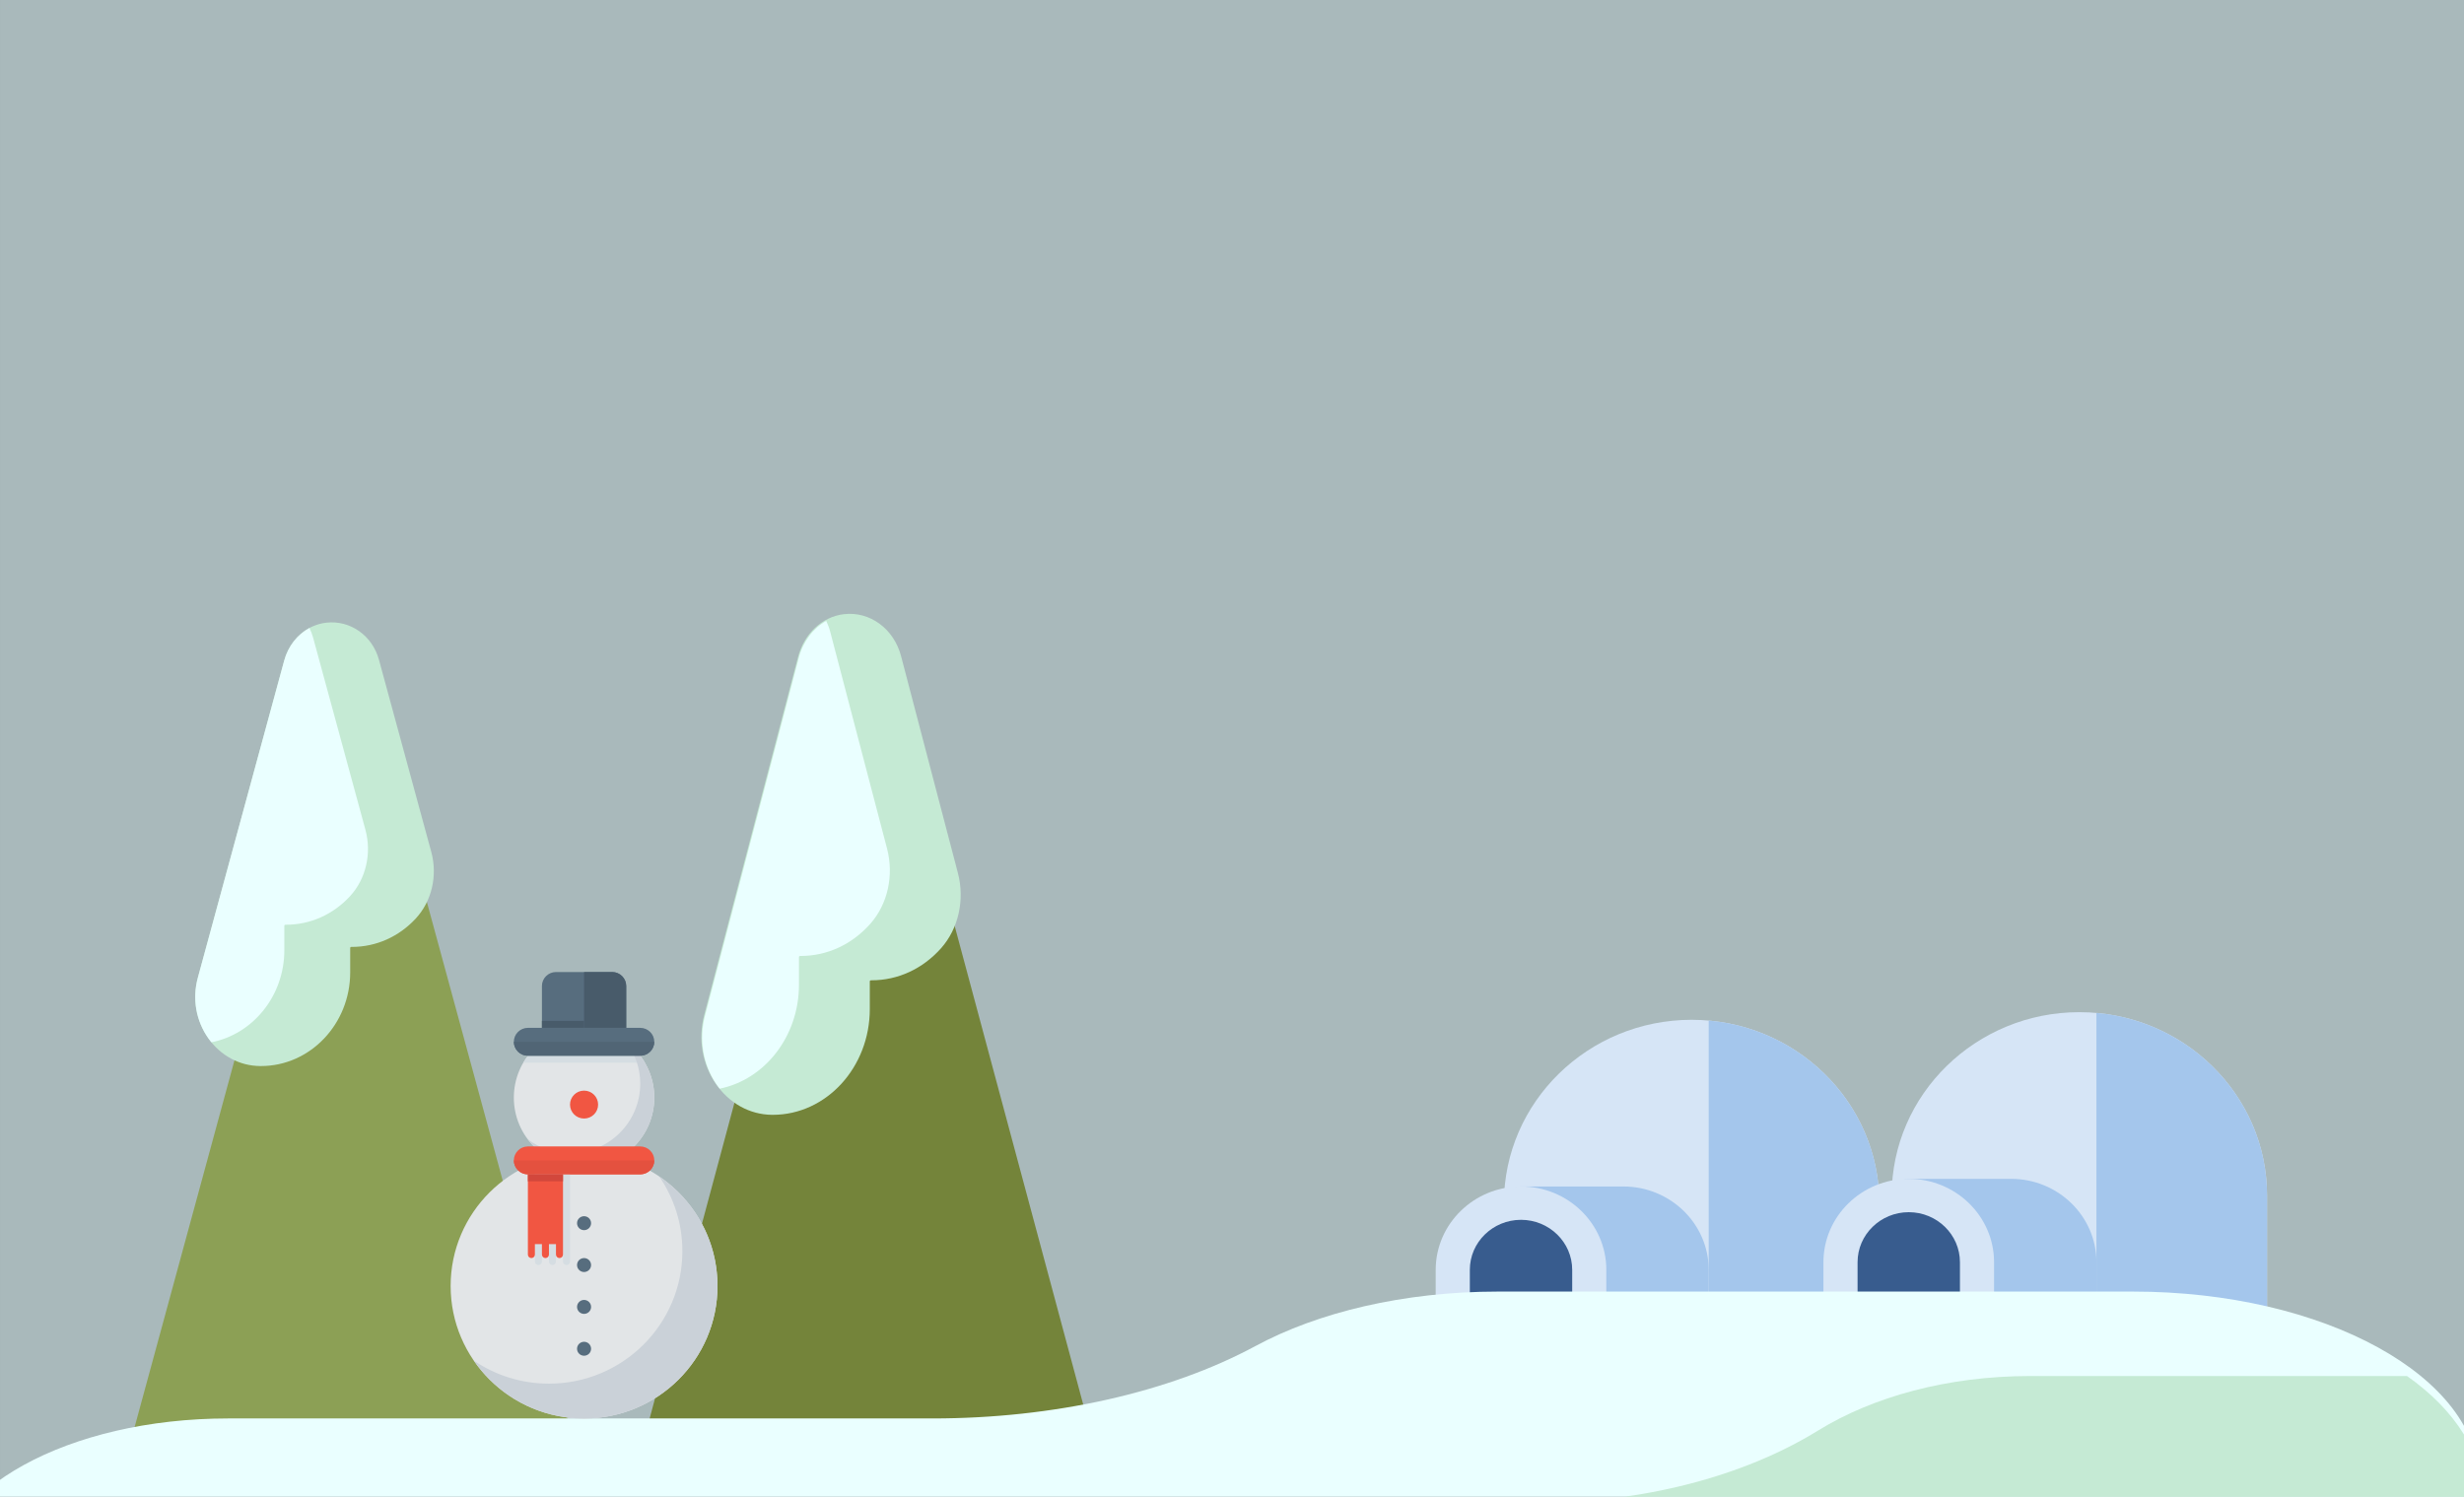 <?xml version="1.0" encoding="UTF-8" standalone="no"?>
<svg
   xmlns:dc="http://purl.org/dc/elements/1.1/"
   xmlns:cc="http://creativecommons.org/ns#"
   xmlns:rdf="http://www.w3.org/1999/02/22-rdf-syntax-ns#"
   xmlns:svg="http://www.w3.org/2000/svg"
   xmlns="http://www.w3.org/2000/svg"
   width="229.097mm"
   height="139.172mm"
   viewBox="0 0 229.097 139.172"
   version="1.1"
   id="svg8">
  <rect x="0" y="0" width="229.097" height="139.172" fill="#333333" stroke="none"/>
  <defs
     id="defs2" />
  <g
     id="layer1"
     transform="translate(-0.373,-158.216)">
    <g
       id="g140"
       transform="matrix(0.265,0,0,0.265,0.373,161.921)">
      <g
         id="g253-3"
         transform="matrix(0.304,0,0,0.297,669.771,321.633)">
        <path
           style="fill:#d6e5f6"
           d="m 295.382,59.077 c -119.44,0 -216.613,97.174 -216.613,216.615 0,10.877 8.817,19.692 19.692,19.692 v 118.154 c -10.875,0 -19.692,8.818 -19.692,19.692 0,10.877 8.817,19.692 19.692,19.692 h 393.846 c 10.875,0 19.692,-8.816 19.692,-19.692 V 275.692 C 512,156.251 414.825,59.077 295.382,59.077 Z"
           id="path186-6" />
        <path
           style="fill:#a4c6ec"
           d="M 216.615,256 H 98.462 C 87.587,256 78.77,264.817 78.77,275.692 V 433.23 c 0,10.877 8.817,19.692 19.692,19.692 h 171.313 25.61 19.692 V 433.23 407.62 354.464 C 315.077,300.171 270.907,256 216.615,256 Z"
           id="path188-7" />
        <path
           style="fill:#385c8e"
           d="m 98.462,275.692 c -43.503,0 -78.769,35.269 -78.769,78.772 v 98.459 h 157.538 v -98.459 c 0,-43.503 -35.267,-78.772 -78.769,-78.772 z"
           id="path190-5" />
        <path
           style="fill:#a4c6ec"
           d="m 315.077,59.981 v 392.942 h 177.231 c 10.875,0 19.692,-8.816 19.692,-19.692 V 275.692 C 512,162.89 425.325,69.967 315.077,59.981 Z"
           id="path192-3" />
        <path
           style="fill:#d6e5f6"
           d="M 98.462,256 C 44.17,256 0,300.171 0,354.464 v 78.767 c 0,10.877 8.817,19.692 19.692,19.692 h 19.692 v -98.459 c 0,-32.575 26.502,-59.08 59.077,-59.08 32.575,0 59.077,26.505 59.077,59.08 v 98.459 h 19.692 c 10.875,0 19.692,-8.816 19.692,-19.692 V 354.464 C 196.923,300.171 152.753,256 98.462,256 Z"
           id="path194-5" />
        <g
           id="g196-6" />
        <g
           id="g198-2" />
        <g
           id="g200-9" />
        <g
           id="g202-1" />
        <g
           id="g204-2" />
        <g
           id="g206-7" />
        <g
           id="g208-0" />
        <g
           id="g210-9" />
        <g
           id="g212-3" />
        <g
           id="g214-6" />
        <g
           id="g216-0" />
        <g
           id="g218-6" />
        <g
           id="g220-2" />
        <g
           id="g222-6" />
        <g
           id="g224-1" />
      </g>
      <rect
         style="fill:#a9b9bb;fill-opacity:1;fill-rule:evenodd;stroke-width:1.108"
         id="rect250"
         width="865.875"
         height="526.003"
         x="0.001"
         y="-14.003" />
      <g
         id="g253-8"
         transform="matrix(0.304,0,0,0.297,503.73,326.311)">
        <path
           style="fill:#d6e5f6"
           d="m 295.382,59.077 c -119.44,0 -216.613,97.174 -216.613,216.615 0,10.877 8.817,19.692 19.692,19.692 v 118.154 c -10.875,0 -19.692,8.818 -19.692,19.692 0,10.877 8.817,19.692 19.692,19.692 h 393.846 c 10.875,0 19.692,-8.816 19.692,-19.692 V 275.692 C 512,156.251 414.825,59.077 295.382,59.077 Z"
           id="path186-7" />
        <path
           style="fill:#a4c6ec"
           d="M 216.615,256 H 98.462 C 87.587,256 78.77,264.817 78.77,275.692 V 433.23 c 0,10.877 8.817,19.692 19.692,19.692 h 171.313 25.61 19.692 V 433.23 407.62 354.464 C 315.077,300.171 270.907,256 216.615,256 Z"
           id="path188-9" />
        <path
           style="fill:#385c8e"
           d="m 98.462,275.692 c -43.503,0 -78.769,35.269 -78.769,78.772 v 98.459 h 157.538 v -98.459 c 0,-43.503 -35.267,-78.772 -78.769,-78.772 z"
           id="path190-2" />
        <path
           style="fill:#a4c6ec"
           d="m 315.077,59.981 v 392.942 h 177.231 c 10.875,0 19.692,-8.816 19.692,-19.692 V 275.692 C 512,162.89 425.325,69.967 315.077,59.981 Z"
           id="path192-0" />
        <path
           style="fill:#d6e5f6"
           d="M 98.462,256 C 44.17,256 0,300.171 0,354.464 v 78.767 c 0,10.877 8.817,19.692 19.692,19.692 h 19.692 v -98.459 c 0,-32.575 26.502,-59.08 59.077,-59.08 32.575,0 59.077,26.505 59.077,59.08 v 98.459 h 19.692 c 10.875,0 19.692,-8.816 19.692,-19.692 V 354.464 C 196.923,300.171 152.753,256 98.462,256 Z"
           id="path194-2" />
        <g
           id="g196-3" />
        <g
           id="g198-7" />
        <g
           id="g200-5" />
        <g
           id="g202-9" />
        <g
           id="g204-22" />
        <g
           id="g206-8" />
        <g
           id="g208-9" />
        <g
           id="g210-7" />
        <g
           id="g212-36" />
        <g
           id="g214-1" />
        <g
           id="g216-2" />
        <g
           id="g218-9" />
        <g
           id="g220-3" />
        <g
           id="g222-1" />
        <g
           id="g224-9" />
      </g>
      <g
         id="g42" />
      <g
         id="g62" />
      <g
         id="g64" />
      <g
         id="g66" />
      <g
         id="g68" />
      <g
         id="g70" />
      <g
         id="g72" />
      <g
         id="g74" />
      <g
         id="g76" />
      <g
         id="g78" />
      <g
         id="g80" />
      <g
         id="g82" />
      <g
         id="g84" />
      <g
         id="g86" />
      <g
         id="g88" />
      <g
         id="g90" />
      <g
         id="g253"
         transform="matrix(0.304,0,0,0.297,639.771,323.633)">
        <path
           style="fill:#d6e5f6"
           d="m 295.382,59.077 c -119.44,0 -216.613,97.174 -216.613,216.615 0,10.877 8.817,19.692 19.692,19.692 v 118.154 c -10.875,0 -19.692,8.818 -19.692,19.692 0,10.877 8.817,19.692 19.692,19.692 h 393.846 c 10.875,0 19.692,-8.816 19.692,-19.692 V 275.692 C 512,156.251 414.825,59.077 295.382,59.077 Z"
           id="path186" />
        <path
           style="fill:#a4c6ec"
           d="M 216.615,256 H 98.462 C 87.587,256 78.77,264.817 78.77,275.692 V 433.23 c 0,10.877 8.817,19.692 19.692,19.692 h 171.313 25.61 19.692 V 433.23 407.62 354.464 C 315.077,300.171 270.907,256 216.615,256 Z"
           id="path188" />
        <path
           style="fill:#385c8e"
           d="m 98.462,275.692 c -43.503,0 -78.769,35.269 -78.769,78.772 v 98.459 h 157.538 v -98.459 c 0,-43.503 -35.267,-78.772 -78.769,-78.772 z"
           id="path190" />
        <path
           style="fill:#a4c6ec"
           d="m 315.077,59.981 v 392.942 h 177.231 c 10.875,0 19.692,-8.816 19.692,-19.692 V 275.692 C 512,162.89 425.325,69.967 315.077,59.981 Z"
           id="path192" />
        <path
           style="fill:#d6e5f6"
           d="M 98.462,256 C 44.17,256 0,300.171 0,354.464 v 78.767 c 0,10.877 8.817,19.692 19.692,19.692 h 19.692 v -98.459 c 0,-32.575 26.502,-59.08 59.077,-59.08 32.575,0 59.077,26.505 59.077,59.08 v 98.459 h 19.692 c 10.875,0 19.692,-8.816 19.692,-19.692 V 354.464 C 196.923,300.171 152.753,256 98.462,256 Z"
           id="path194" />
        <g
           id="g196" />
        <g
           id="g198" />
        <g
           id="g200" />
        <g
           id="g202" />
        <g
           id="g204" />
        <g
           id="g206" />
        <g
           id="g208" />
        <g
           id="g210" />
        <g
           id="g212" />
        <g
           id="g214" />
        <g
           id="g216" />
        <g
           id="g218" />
        <g
           id="g220" />
        <g
           id="g222" />
        <g
           id="g224" />
      </g>
      <g
         id="g640"
         transform="translate(695.975,-224.046)">
        <path
           style="fill:#8ca055;stroke-width:0.683"
           d="m -562.939,465.1 69.438,255.043 c 1.354,4.973 -2.204,9.923 -7.132,9.923 h -140.32 c -6.534,0 -11.251,-6.562 -9.455,-13.154 l 68.558,-251.81 c 1.206,-4.43 5.065,-7.485 9.455,-7.485 v 0 c 4.391,-9.6e-4 8.25,3.053 9.456,7.484 z"
           id="path559" />
        <path
           style="fill:#c5ead4;stroke-width:0.683"
           d="m -563.013,441.578 v 0 c -2.314,-8.497 -10.075,-13.975 -18.457,-13.024 -7.003,0.792 -12.812,6.021 -14.799,13.322 l -30.295,111.27 c -2.011,7.387 -0.648,15.158 3.739,21.32 4.326,6.075 10.927,9.599 18.105,9.667 l 0.294,9.6e-4 c 17.269,0 31.319,-14.744 31.319,-32.867 v -8.627 c 0,-0.06 0.005,-0.104 0.067,-0.17 0.061,-0.064 0.177,-0.142 0.302,-0.142 v 0 l 0.18,7e-4 c 8.533,0 16.509,-3.538 22.456,-9.963 5.627,-6.079 7.712,-15.037 5.441,-23.379 z"
           id="path561" />
        <path
           style="fill:#eaffff;stroke-width:0.683"
           d="m -567.769,501.201 c 2.271,8.341 0.186,17.3 -5.441,23.379 -5.947,6.424 -13.923,9.963 -22.456,9.963 l -0.18,-7e-4 v 0 c -0.125,0 -0.241,0.077 -0.302,0.142 -0.062,0.064 -0.067,0.11 -0.067,0.17 v 8.627 c 0,16.069 -11.049,29.473 -25.591,32.307 -0.35,-0.428 -0.693,-0.866 -1.018,-1.323 -4.388,-6.162 -5.75,-13.933 -3.739,-21.32 l 30.295,-111.27 c 1.387,-5.097 4.642,-9.179 8.861,-11.451 0.523,1.06 0.963,2.181 1.286,3.369 v 0 z m 72.783,74.367 c 0,0 -4.609,-0.036 0,0 z"
           id="path563" />
        <path
           style="fill:#74843a;stroke-width:0.869"
           d="m -381.697,458.004 70.693,263.188 c 1.378,5.132 -2.245,10.24 -7.262,10.24 H -461.12 c -6.651,0 -11.454,-6.772 -9.627,-13.575 l 69.796,-259.854 c 1.228,-4.572 5.156,-7.725 9.627,-7.725 v 0 c 4.471,0 8.4,3.152 9.627,7.725 z"
           id="path557" />
        <path
           style="fill:#eaffff;stroke-width:1.349"
           d="m 173.902,730.046 v 33.391 0 h -465.819 -425.314 v 0 c 0,-30.736 45.339,-55.652 101.265,-55.652 h 247.175 c 42.359,0 83.072,-9.095 113.299,-25.403 21.915,-11.825 51.95,-19.119 85.09,-19.119 H 52.381 c 67.114,0 121.52,29.9 121.52,66.783 z"
           id="path567" />
        <g
           id="g573"
           transform="translate(-35.752,-154.674)">
          <path
             style="fill:#c5ead4;stroke-width:1.261"
             d="m 211.361,925.483 h -407.128 -222.731 c 13.659,-19.652 44.83,-33.391 81.122,-33.391 h 216.032 c 37.022,0 72.606,-9.095 99.024,-25.403 19.154,-11.825 45.404,-19.119 74.369,-19.119 H 184.295 c 16.823,11.816 27.064,27.414 27.064,44.522 v 33.391 z"
             id="path569" />
          <path
             style="fill:#c5ead4;stroke-width:1.325"
             d="m 211.361,919.483 c 0,4.61 -6.564,8.348 -14.659,8.348 h -869.776 c -8.095,0 -14.659,-3.738 -14.659,-8.348 0,-4.61 6.564,-8.348 14.659,-8.348 h 869.776 c 8.095,0 14.659,3.738 14.659,8.348 z"
             id="path571" />
        </g>
        <g
           id="g577" />
        <g
           id="g579" />
        <g
           id="g581" />
        <g
           id="g583" />
        <g
           id="g585" />
        <g
           id="g587" />
        <g
           id="g589" />
        <g
           id="g591" />
        <g
           id="g593" />
        <g
           id="g595" />
        <g
           id="g597" />
        <g
           id="g599" />
        <g
           id="g601" />
        <g
           id="g603" />
        <g
           id="g605" />
        <path
           style="fill:#c5ead4;stroke-width:0.756"
           d="m -379.831,440.279 v 0 c -2.515,-9.594 -10.949,-15.779 -20.058,-14.706 -7.611,0.895 -13.923,6.798 -16.083,15.042 l -32.923,125.639 c -2.185,8.341 -0.705,17.116 4.064,24.074 4.701,6.86 11.875,10.838 19.675,10.915 l 0.319,0.002 c 18.768,0 34.037,-16.648 34.037,-37.111 v -9.742 c 0,-0.068 0.005,-0.118 0.072,-0.192 0.067,-0.073 0.192,-0.16 0.328,-0.16 v 0 l 0.196,7.9e-4 c 9.273,0 17.941,-3.995 24.405,-11.25 6.116,-6.864 8.381,-16.979 5.913,-26.398 z"
           id="path561-5" />
        <path
           style="fill:#eaffff;stroke-width:0.756"
           d="m -384.739,507.856 c 2.468,9.419 0.202,19.534 -5.913,26.398 -6.463,7.254 -15.131,11.25 -24.405,11.25 l -0.196,-7.9e-4 v 0 c -0.136,0 -0.261,0.087 -0.328,0.16 -0.067,0.073 -0.072,0.124 -0.072,0.192 v 9.742 c 0,18.145 -12.007,33.279 -27.812,36.479 -0.38,-0.483 -0.753,-0.978 -1.107,-1.493 -4.769,-6.958 -6.249,-15.732 -4.064,-24.074 l 32.923,-125.64 c 1.507,-5.755 5.044,-10.364 9.63,-12.93 0.569,1.197 1.047,2.463 1.398,3.804 v 0 z m 79.098,83.97 c 0,0 -5.009,-0.04 0,0 z"
           id="path563-6" />
      </g>
      <g
         id="g235"
         transform="matrix(0.308,0,0,0.306,126.077,327.092)">
        <circle
           style="fill:#e2e5e7"
           cx="256"
           cy="144"
           r="80"
           id="circle114" />
        <path
           style="fill:#d5dde2"
           d="m 186.784,104 h 138.424 c -1.616,-2.784 -3.4,-5.44 -5.32,-8 H 192.104 c -1.92,2.56 -3.704,5.216 -5.32,8 z"
           id="path116" />
        <path
           style="fill:#576d7e"
           d="M 304,16 C 304,7.2 296.808,0 288,0 h -64 c -8.8,0 -16,7.2 -16,16 v 48 c 0,8.8 7.2,16 16,16 h 64 c 8.808,0 16,-7.2 16,-16 z"
           id="path118" />
        <circle
           style="fill:#e2e5e7"
           cx="256"
           cy="360"
           r="152"
           id="circle120" />
        <g
           id="g126">
	<path
   style="fill:#cad1d8"
   d="M 341.592,234.4 C 358.232,258.792 368,288.248 368,320 c 0,83.944 -68.056,152 -152,152 -31.752,0 -61.208,-9.768 -85.592,-26.408 C 157.776,485.672 203.8,512 256,512 c 83.952,0 152,-68.056 152,-152 0,-52.192 -26.328,-98.224 -66.408,-125.6 z"
   id="path122" />

	<path
   style="fill:#cad1d8"
   d="M 303.936,80.056 C 313.976,93.432 320,109.992 320,128 c 0,44.184 -35.816,80 -80,80 -18.008,0 -34.568,-6.024 -47.936,-16.064 C 206.656,211.368 229.824,224 256,224 c 44.192,0 80,-35.816 80,-80 0,-26.176 -12.624,-49.344 -32.064,-63.944 z"
   id="path124" />

</g>
        <path
           style="fill:#f15642"
           d="m 336,216 c 0,8.8 -7.2,16 -16,16 H 192 c -8.8,0 -16,-7.2 -16,-16 v 0 c 0,-8.8 7.2,-16 16,-16 h 128 c 8.8,0 16,7.2 16,16 z"
           id="path128" />
        <path
           style="fill:#d5dde2"
           d="m 200,232 v 84 4 12 c 0,2.208 1.792,4 4,4 2.208,0 4,-1.792 4,-4 v -12 h 8 v 12 c 0,2.208 1.792,4 4,4 2.208,0 4,-1.792 4,-4 v -12 h 8 v 12 c 0,2.208 1.792,4 4,4 2.208,0 4,-1.792 4,-4 v -12 -4 -84 z"
           id="path130" />
        <path
           style="fill:#f15642"
           d="m 192,232 v 76 4 12 c 0,2.208 1.792,4 4,4 2.208,0 4,-1.792 4,-4 v -12 h 8 v 12 c 0,2.208 1.792,4 4,4 2.208,0 4,-1.792 4,-4 v -12 h 8 v 12 c 0,2.208 1.792,4 4,4 2.208,0 4,-1.792 4,-4 v -12 -4 -76 z"
           id="path132" />
        <g
           id="g138">
	<path
   style="fill:#485b6a"
   d="m 288,0 h -32 v 64 h 48 V 16 C 304,7.2 296.808,0 288,0 Z"
   id="path134" />

	<rect
   x="208"
   y="56"
   style="fill:#485b6a"
   width="48"
   height="8"
   id="rect136" />

</g>
        <path
           style="fill:#e4513f"
           d="m 192,232 h 128 c 8.8,0 16,-7.2 16,-16 H 176 c 0,8.792 7.192,16 16,16 z"
           id="path140" />
        <rect
           x="192"
           y="232"
           style="fill:#d2473c"
           width="40"
           height="8"
           id="rect142" />
        <circle
           style="fill:#f15642"
           cx="256"
           cy="152"
           r="16"
           id="circle144" />
        <g
           id="g156">
	<circle
   style="fill:#576d7e"
   cx="256"
   cy="336"
   r="8"
   id="circle146" />

	<circle
   style="fill:#576d7e"
   cx="256"
   cy="384"
   r="8"
   id="circle148" />

	<circle
   style="fill:#576d7e"
   cx="256"
   cy="288"
   r="8"
   id="circle150" />

	<circle
   style="fill:#576d7e"
   cx="256"
   cy="432"
   r="8"
   id="circle152" />

	<path
   style="fill:#576d7e"
   d="m 336,80 c 0,8.8 -7.2,16 -16,16 H 192 c -8.8,0 -16,-7.2 -16,-16 v 0 c 0,-8.8 7.2,-16 16,-16 h 128 c 8.8,0 16,7.2 16,16 z"
   id="path154" />

</g>
        <path
           style="fill:#516575"
           d="m 192,96 h 128 c 8.8,0 16,-7.2 16,-16 H 176 c 0,8.792 7.192,16 16,16 z"
           id="path158" />
        <g
           id="g160">
</g>
        <g
           id="g162">
</g>
        <g
           id="g164">
</g>
        <g
           id="g166">
</g>
        <g
           id="g168">
</g>
        <g
           id="g170">
</g>
        <g
           id="g172">
</g>
        <g
           id="g174">
</g>
        <g
           id="g176">
</g>
        <g
           id="g178">
</g>
        <g
           id="g180">
</g>
        <g
           id="g182">
</g>
        <g
           id="g184">
</g>
        <g
           id="g186">
</g>
        <g
           id="g188">
</g>
      </g>
    </g>
  </g>
</svg>
